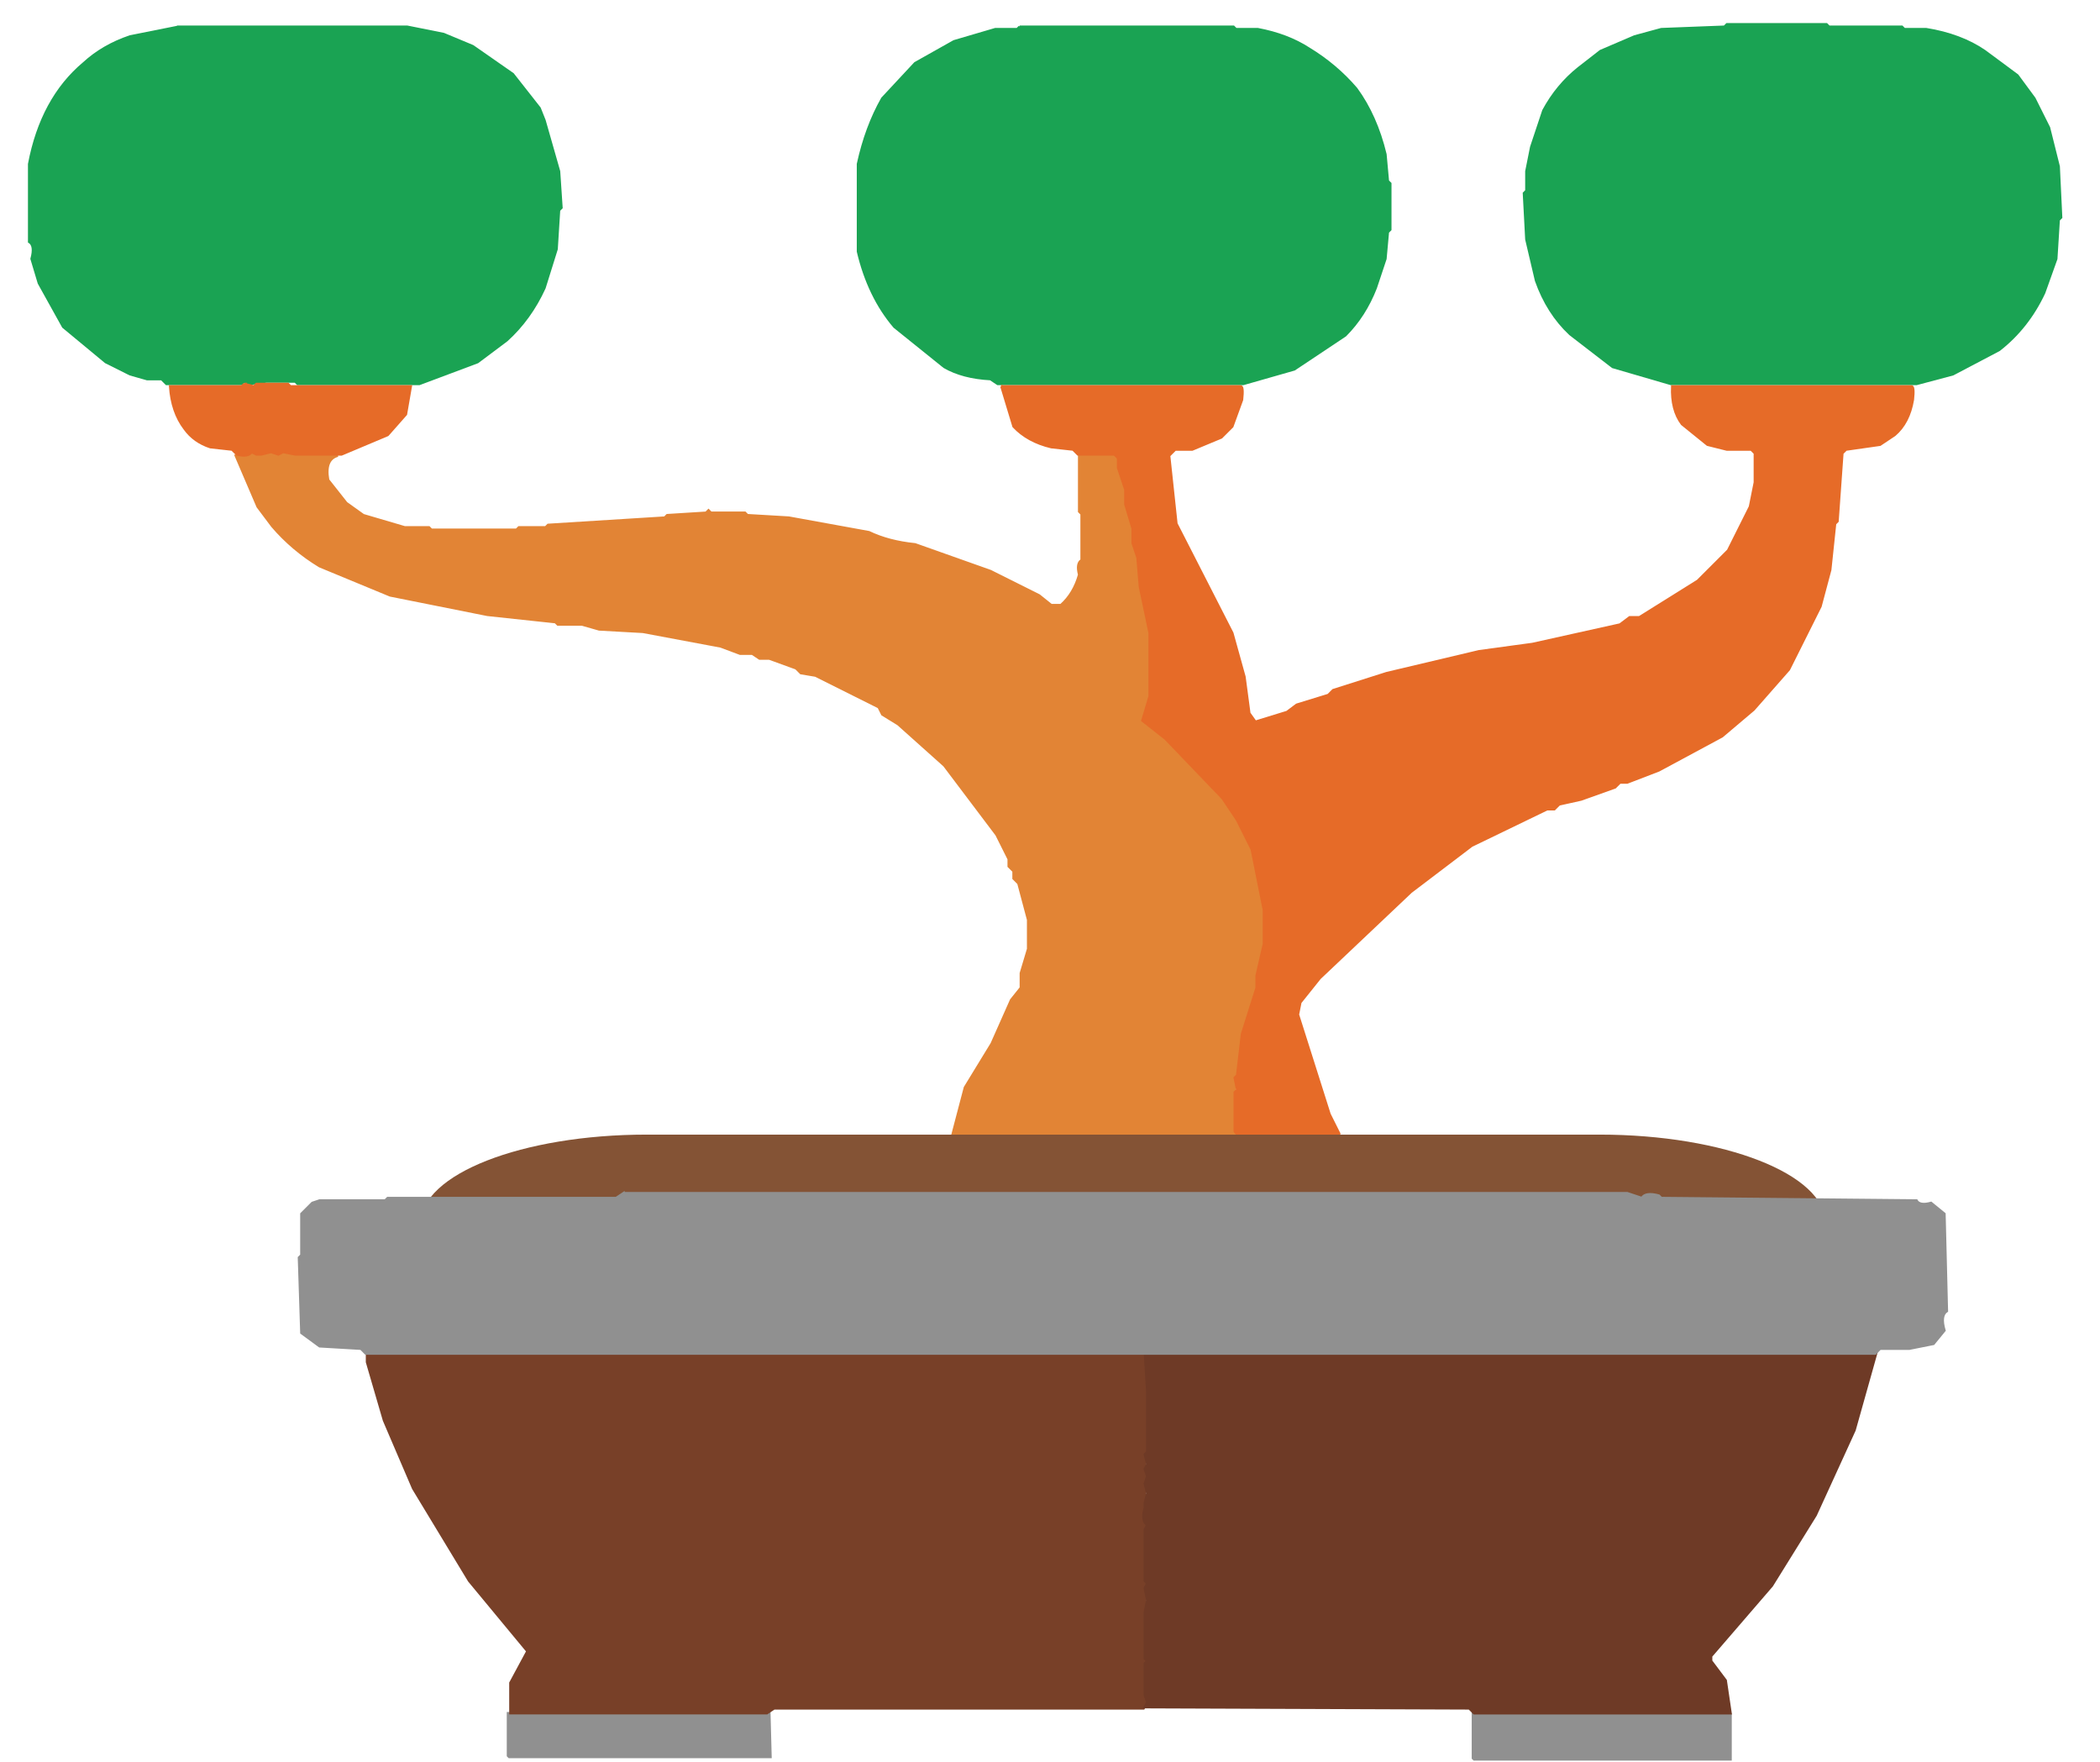 <svg width="864" height="725" xmlns="http://www.w3.org/2000/svg" version="1.1">
<path id="svg_2" d="m316.5,704l0.5,19l-107.5,0l-0.5,-0.5l0,-17.5l106.5,0l1,-1z" stroke="rgb(144,144,144)" fill="rgb(144,144,144)"/>
<path id="svg_3" d="m606,705l105.5,0l0.5,0.5l0,18.5l-105.5,0l-0.5,-0.5l0,-18.5z" stroke="rgb(144,144,144)" fill="rgb(144,144,144)"/>
<path id="svg_8" d="m710.5,10l41,0l1,1l30,0l1,1l9,0q14.2,2.3 24,9l13.5,10l7,9.5l6,12l4,16l1,21l-1,1l-1,16l-5,14q-6.7,14.3 -18.5,23.5l-19,10l-15,4l-101,0l-24,-7l-17.5,-13.5q-9.3,-8.7 -14,-22l-4,-17l-1,-19l1,-1l0,-8l2,-10l5,-15q5.6,-10.4 14.5,-17.5l9,-7l14,-6l11,-3l26,-1l1,-1z" stroke="rgb(26,163,83)" fill="rgb(26,163,83)"/>
<path id="svg_9" d="m73.5,11l94,0l15,3l12,5l16.5,11.5l11,14l2,5l6,21l1,15l-1,1l-1,16l-5,16q-5.8,12.7 -15.5,21.5l-12,9l-24,9l-50,0l-1,-1l-8,0l-4,0l-7,1l-2,-1l-1,1l-31,0l-2,-2l-6,0l-7,-2l-10,-5l-17.5,-14.5l-10,-18l-3,-10q1.5,-5.5 -1,-7l0,-32q5.1,-26.9 22.5,-41.5q7.8,-7.2 19,-11l20,-4z" stroke="rgb(26,163,83)" fill="rgb(26,163,83)"/>
<path id="svg_10" d="m419.5,11l88,0l1,1l9,0q12.2,2.3 21,8q11.2,6.8 19.5,16.5q8.2,11.2 12,27l1,11l1,1l0,19l-1,1l-1,11l-4,12q-4.5,11.5 -12.5,19.5l-21,14l-21,6l-101,0l-3,-2q-11.4,-0.6 -19,-5l-20.5,-16.5q-10.6,-12.4 -15,-31l0,-36q3.3,-15.2 10,-27l13.5,-14.5l16,-9l17,-5l9,0l1,-1z" stroke="rgb(26,163,83)" fill="rgb(26,163,83)"/>
<path id="svg_11" d="m103.5,186l2,1l2,0l4,-1l3,1l2,-1l5,1l2,0l15.5,0.5q-5.5,1.5 -4,10l7.5,9.5l7,5l17,5l10,0l1,1l35,0l1,-1l11,0l1,-1l48,-3l1,-1l16,-1l1,-1l1,1l14,0l1,1l17,1l33,6q8.1,3.9 19,5l31,11l20,10l5,4l4,0q5.3,-4.7 7.5,-12.5q-1.2,-4.7 1,-6l0,-19l-1,-1l0,-23.5l14.5,0l1.5,1.5l13,72l0,26l-3,10l13,11l20,21l6,9l6,12l5,25l0,2l0,12l-1,1l-2,17l-6,19l-3,22l0,2l0,16l1,1l-4.5,1.5l-2,-1l-2,0q-4.8,-1.2 -6,1q-1.5,-2.5 -7,-1l-2,0l-3.5,0.5l0.5,1.5q-2.2,0.8 -1.5,-1.5l-2.5,-0.5l-1.5,0.5l0.5,1.5q-1.5,-2.5 -3,1l-3,-3q-3.3,-1.1 -2.5,1.5l3,1l-3,1l0.5,1.5l-2.5,-1.5l-0.5,1.5l-3,-1l0.5,1.5l0.5,1.5l2.5,-1l1,3.5l-1.5,-0.5l-2.5,0.5l0.5,1.5l-2.5,-1.5l1,-3l-2,-1l-1,2l0.5,1.5l-3.5,-1l-1,-4l-2.5,1l-2,0l-2,1l-2.5,-1.5q3.1,-1.7 1.5,-3.5l1,3l3,-1l2,0l2.5,1.5l0.5,1.5l1.5,-0.5l0.5,1.5l0.5,-4q5.3,1.3 4.5,-2l3,0l0,-1q-5.7,-1.3 -7,2l0,-2l-4,1l-3,-1l-2,0l-5.5,0.5l1,2.5l-2,-0.5q2.3,-1.2 -0.5,-2.5l-2,1q-1.2,-2.2 -2.5,0.5l2.5,3.5l1,-2l0.5,1.5l-2,4.5l-3.5,-1l-2.5,1.5q-0.7,-2.2 1.5,-1.5l-1,-2l-1.5,0.5q-1.5,-4.4 1.5,-3.5l0,2q2.3,-0.7 1.5,1.5l1,0l1,-3l-2,-3.5q-5.2,-1 -7.5,2l0,-1l1.5,-0.5l-6.5,-0.5l0,2l-2,-2l-19,0l-2,0l-10.5,-0.5l5,-19l11,-18l8,-18l4,-5l0,-6l3,-10l0,-12l-4,-15l-2,-2l0,-3l-2,-2l0,-3l-5,-10l-21.5,-28.5l-19,-17l-6.5,-4l-1.5,-3l-26,-13l-6,-1l-2,-2l-11,-4l-4,0l-3,-2l-5,0l-8,-3l-32,-6l-18,-1l-7,-2l-10,0l-1,-1l-28,-3l-40,-8l-29,-12q-11.2,-6.8 -19.5,-16.5l-6,-8l-9,-21l6.5,-1.5zm370.5,281l0,2l2,-1l-2,-1z" stroke="rgb(226,132,53)" fill="rgb(226,132,53)"/>
<path id="svg_47" d="m100.5,158l4,1l1,-1l13,0l1,1l49.5,0l-2,11.5l-7.5,8.5l-19,8l-17,0l-2,0l-5,-1l-2,1l-3,-1l-4,1l-2,0l-2,-1q-1.3,2.2 -6,1l-2,-2l-9,-1q-6.7,-2.2 -10.5,-7.5q-5.3,-6.9 -6,-17.5l29.5,0l1,-1z" stroke="rgb(230,107,40)" fill="rgb(230,107,40)"/>
<path id="svg_48" d="m412,159l98.5,0q1.1,0.1 0.5,5.5l-4,11l-4.5,4.5l-12,5l-7,0l-2.5,2.5l3,28l23,45l5,18l2,15l2.5,3.5l13,-4l4,-3l13,-4l2,-2l22,-7l38,-9l22,-3l36,-8l4,-3l4,0l24,-15l12.5,-12.5l9,-18l2,-10l0,-12l-1.5,-1.5l-10,0l-8,-2l-10.5,-8.5q-4.4,-5.8 -4,-15.5l98.5,0q1.1,0.1 0.5,5.5q-1.6,9.5 -7.5,14.5l-6,4l-14,2l-1.5,1.5l-2,28l-1,1l-2,19l-4,15l-13,26l-14.5,16.5l-13,11l-26,14l-13,5l-3,0l-2,2l-14,5l-9,2l-2,2l-3,0l-31,15l-25,19l-37.5,35.5l-8,10l-1,5l13,41l4,8l-0.5,1.5l66,2l42,14l5,4q1.3,-2.3 2.5,0.5l-2,0q0.9,3.4 -4.5,1.5l-2,0l-11,0l-0.5,-1.5l-1,0l-0.5,1.5l-2,0l-10,0l-1,-1l-4,1l-2,-3l-1.5,3l-3.5,-1l-1,1l-12,0l-2,0l-13,0l-1,-1l-2,1l-2.5,-0.5l1,-3l-1.5,0.5q-2.2,-0.7 -1.5,1.5l0.5,1.5l-3,-1q-1.5,2.5 -3,-1l-1.5,0.5l0.5,1.5l-3.5,-2.5l2,-1l-3.5,-2.5q0.2,4.7 -3,6l-1,-2l2.5,-0.5l-1,-2l2.5,-2.5q1.5,3.5 3,1l3,1l2.5,-1l0,-3q-2.7,1.1 -2,-1.5l-1.5,0.5l-5,-1l0,1l3.5,1l-0.5,2l-4,-3l-1.5,0.5l0.5,-1.5l-4,-1l-4,1l-4,-1q-1.5,2.5 -3,-1q-2.2,-0.7 -1.5,1.5l-1,0l-0.5,-1.5l-1,2l-3,-1l-3,1q-1.2,-2.3 -6,-1l-1.5,-1.5q-0.7,-2.2 1.5,-1.5l1,-2l-4,2l-0.5,-2.5q0.8,-2.2 -1.5,-1.5l-2,1l0,-1q2.3,0.8 1.5,-1.5l-1,-2.5l-7.5,0l-1.5,1.5l1,2l-3,0l2,-3l-8.5,-0.5l0.5,1.5l1,2l-3,0l1,-2l-1.5,0.5l-1.5,-0.5l2,-1q-5.4,0.9 -7,-2l0,-16l1,-1l-1,-5l1,-1l2,-17l6,-19l0,-5l3,-13l0,-12l0,-2l-5,-25l-6,-12l-6,-9l-23.5,-24.5l-9.5,-7.5l3,-10l0,-26l-4,-19l-1,-12l-2,-6l0,-6l-3,-10l0,-6l-3,-9l0,-4l-1.5,-1.5l-15,0l-2,-2l-9,-1q-9.7,-2.3 -15.5,-8.5l-5,-16.5zm124,308l1,4l3,-2l3,2l1,-2q-2,1 -3,-2l-3,1l-2,-1zm9,0l1,1l-1,4l-1,-1l-1,2q4,-2 3,3l4,1l1,-2l-1,0l-2,0l2,-1l0,-2l3,2l2,-1l-4,-1l2,-1l-3,-3l-1,2l-2,-1l2,-1l-4,-1zm18,5l-2,2l2,0l0,-2zm-19,2l-2,2l2,0l0,-2zm40,6l-1,3l3,0l-2,-1l0,-2zm10,0l0,4l3,1q1,-3 -2,-2l-1,-3zm6,1l1,3q2,1 1,-2l-2,-1zm7,2l-2,3l1,3l2,-3l-1,-3zm5,0l0,1l2,0l-2,-1zm-19,2q-2,3 1,2l-1,-2zm5,3l0,1l2,0l-2,-1z" stroke="rgb(230,107,40)" fill="rgb(230,107,40)"/>
<path id="svg_107" d="m151,556l319.5,0l0.5,0.5l0,10q2.2,1.3 1,6l0,2l0,23l-1,4l0,2l1,2l0,2l-1,6l0,2l1,4q-2.5,1.5 -1,7l0,2l1,2l-1,1l0,19l0,2l1,2l-1,5l1,5l-1,1l0,17l0,2l0,13l1,1l0,2l-1.5,2.5l-152,0l-3,2l-105.5,0l0,-12.5l7,-13l-24,-29l-23,-38l-12,-28l-7,-24l0,-4.5z" stroke="rgb(120,64,40)" fill="rgb(120,64,40)"/>
<path id="svg_146" d="m471,556l301,0.5l-9,32l-16,35l-18,29l-25,29l0,2l6,8l2,13.5l-105.5,0l-2,-2l-133.5,-0.5l1,-2l-1,-3l0,-13l1,-1l-1,-1l0,-17l0,-2l1,-5l-1,-5l1,-2l-1,-1l0,-19l0,-2l1,-2q-2.5,-1.5 -1,-7l0,-2l1,-4l-1,-4l1,-3l-1,-3l1,-2l-1,-4l1,-1l0,-23l0,-2l-1,-16.5z" stroke="rgb(110,58,38)" fill="rgb(110,58,38)"/>
<path id="svg_157" d="m266.075,466.896l392.023,0l0,0c51.356,0 92.988,16.342 92.988,36.5c0,20.158 -41.632,36.5 -92.988,36.5l-392.023,0l0,0c-51.356,0 -92.988,-16.342 -92.988,-36.5c0,-20.158 41.632,-36.5 92.988,-36.5z" fill="#845335"/>
<path id="svg_1" d="m256.5,491l413,0l6,2q1.5,-2.5 7,-1l1,1l105,1q1.3,2.3 6,1l5.5,4.5l1,40q-2.8,1.8 -1,8l-4.5,5.5l-10,2l-12,0l-2,2l-621,0l-2,-2l-17,-1l-7.5,-5.5l-1,-31l1,-1l0,-17l4.5,-4.5l3,-1l27,0l1,-1l94,0l3,-2z" stroke="rgb(144,144,144)" fill="rgb(144,144,144)"/>
</svg>